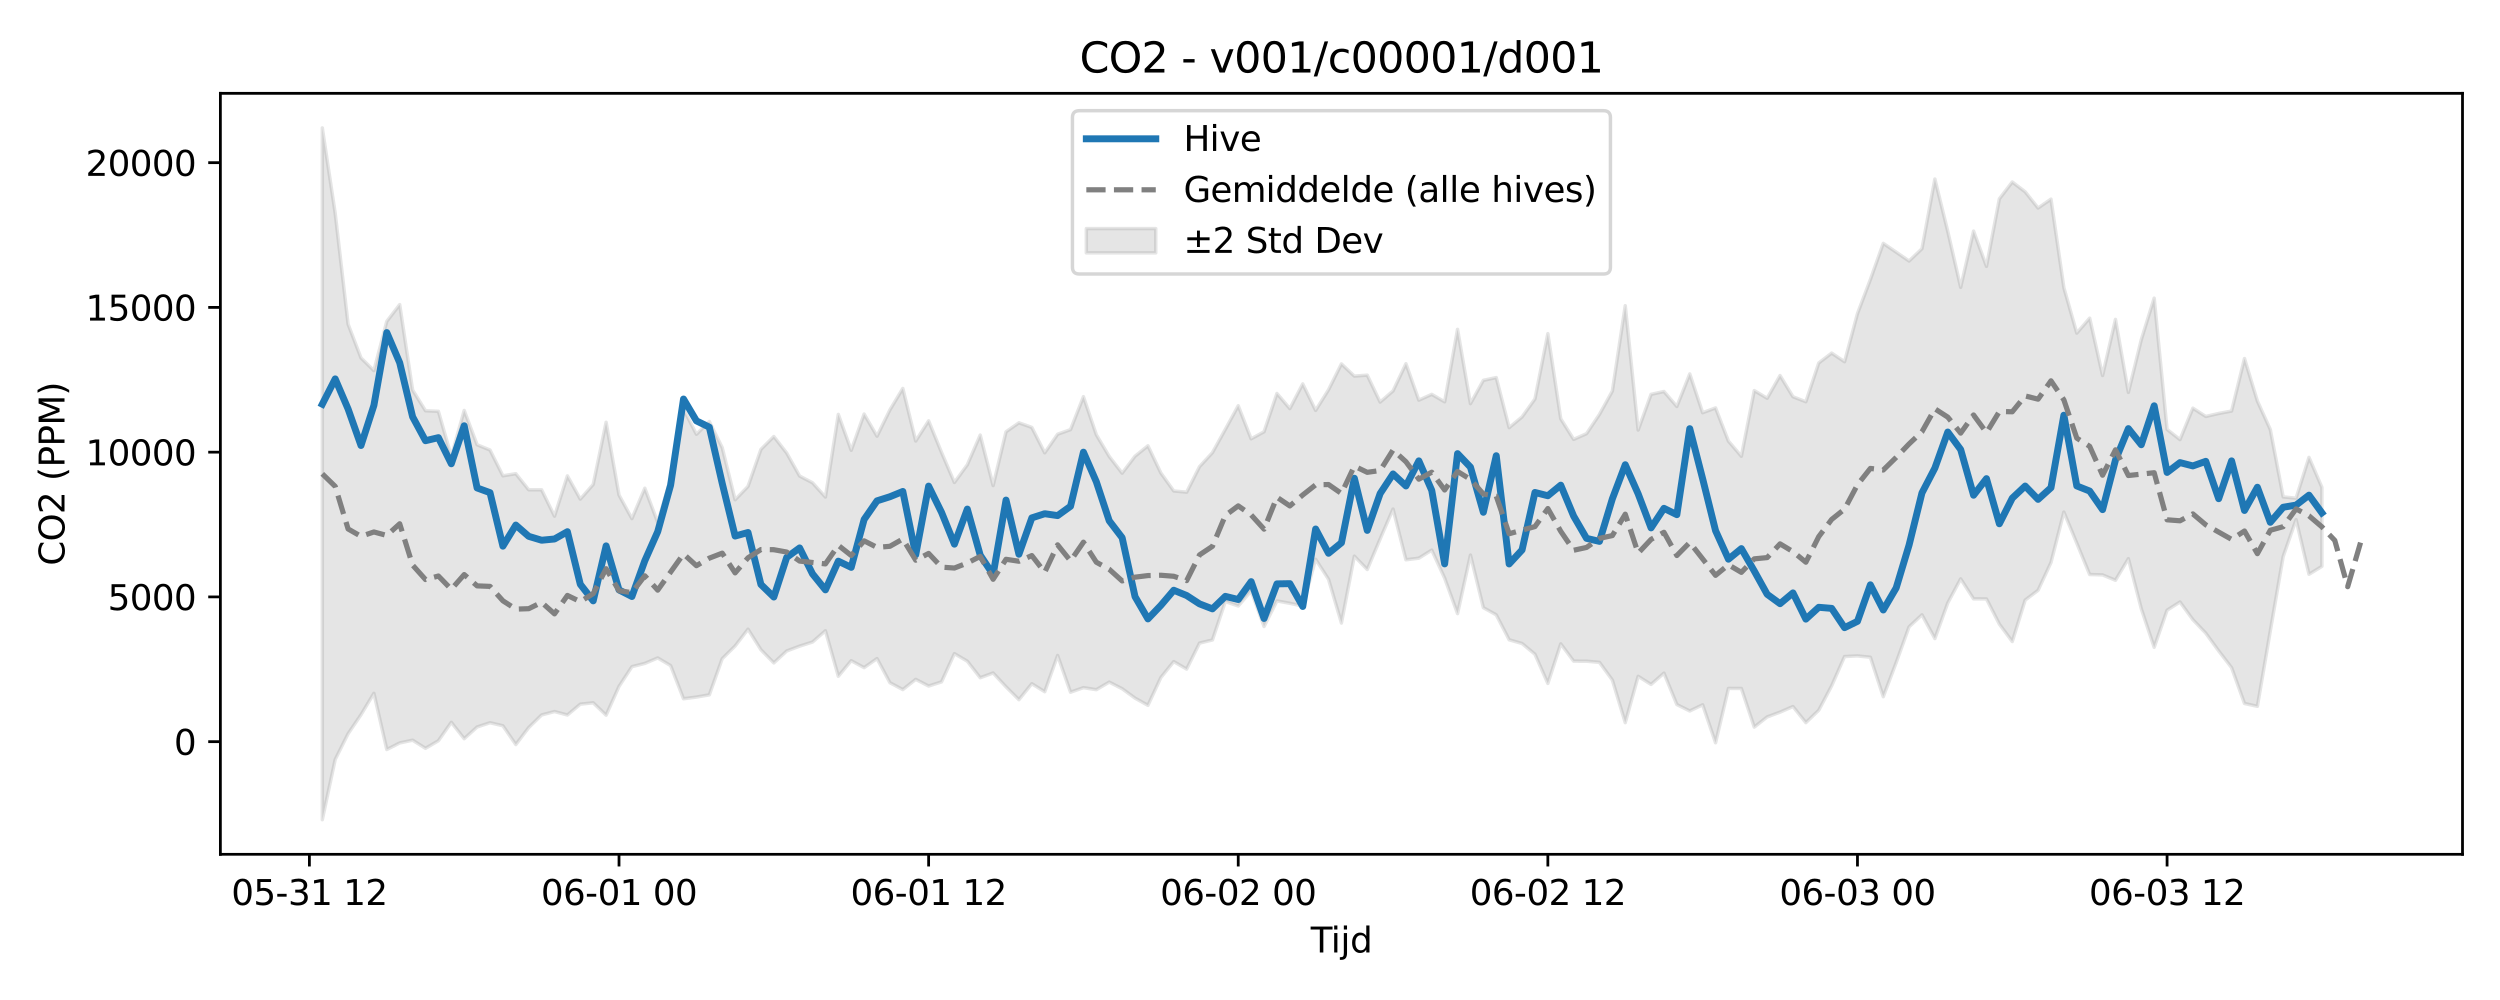 <?xml version="1.0" encoding="utf-8" standalone="no"?>
<!DOCTYPE svg PUBLIC "-//W3C//DTD SVG 1.1//EN"
  "http://www.w3.org/Graphics/SVG/1.1/DTD/svg11.dtd">
<svg xmlns:xlink="http://www.w3.org/1999/xlink" width="720pt" height="288pt" viewBox="0 0 720 288" xmlns="http://www.w3.org/2000/svg" version="1.1">
 <defs>
  <style type="text/css">*{stroke-linejoin: round; stroke-linecap: butt}</style>
 </defs>
 <g id="figure_1">
  <g id="patch_1">
   <path d="M 0 288 
L 720 288 
L 720 0 
L 0 0 
z
" style="fill: #ffffff"/>
  </g>
  <g id="axes_1">
   <g id="patch_2">
    <path d="M 63.47 246.04 
L 709.2 246.04 
L 709.2 26.88 
L 63.47 26.88 
z
" style="fill: #ffffff"/>
   </g>
   <g id="FillBetweenPolyCollection_1">
    <defs>
     <path id="m5fb0b927fd" d="M 92.821 -251.158 
L 92.821 -51.922 
L 96.537 -69.267 
L 100.252 -76.689 
L 103.967 -82.154 
L 107.683 -88.324 
L 111.398 -72.134 
L 115.114 -74.03 
L 118.829 -74.824 
L 122.544 -72.479 
L 126.26 -74.672 
L 129.975 -79.968 
L 133.69 -75.253 
L 137.406 -78.627 
L 141.121 -79.847 
L 144.836 -78.979 
L 148.552 -73.566 
L 152.267 -78.454 
L 155.983 -82.092 
L 159.698 -83.069 
L 163.413 -82.079 
L 167.129 -85.201 
L 170.844 -85.59 
L 174.559 -82.032 
L 178.275 -90.317 
L 181.99 -95.995 
L 185.705 -96.931 
L 189.421 -98.509 
L 193.136 -96.309 
L 196.852 -86.757 
L 200.567 -87.239 
L 204.282 -87.88 
L 207.998 -98.289 
L 211.713 -101.95 
L 215.428 -106.787 
L 219.144 -100.876 
L 222.859 -97.084 
L 226.574 -100.513 
L 230.29 -101.91 
L 234.005 -103.093 
L 237.721 -106.34 
L 241.436 -93.238 
L 245.151 -97.719 
L 248.867 -95.716 
L 252.582 -98.33 
L 256.297 -91.374 
L 260.013 -89.399 
L 263.728 -92.343 
L 267.443 -90.423 
L 271.159 -91.612 
L 274.874 -99.755 
L 278.589 -97.571 
L 282.305 -92.807 
L 286.02 -94.18 
L 289.736 -90.193 
L 293.451 -86.489 
L 297.166 -91.087 
L 300.882 -88.784 
L 304.597 -99.223 
L 308.312 -88.646 
L 312.028 -89.952 
L 315.743 -89.368 
L 319.458 -91.554 
L 323.174 -89.652 
L 326.889 -86.944 
L 330.605 -84.858 
L 334.32 -92.86 
L 338.035 -97.465 
L 341.751 -95.306 
L 345.466 -102.789 
L 349.181 -103.687 
L 352.897 -114.755 
L 356.612 -113.47 
L 360.327 -117.806 
L 364.043 -107.562 
L 367.758 -114.928 
L 371.474 -114.248 
L 375.189 -113.453 
L 378.904 -126.929 
L 382.62 -121.156 
L 386.335 -108.558 
L 390.05 -127.836 
L 393.766 -123.983 
L 397.481 -132.78 
L 401.196 -141.393 
L 404.912 -126.778 
L 408.627 -127.242 
L 412.343 -129.57 
L 416.058 -121.493 
L 419.773 -111.278 
L 423.489 -128.144 
L 427.204 -112.996 
L 430.919 -110.924 
L 434.635 -103.737 
L 438.35 -102.676 
L 442.065 -99.58 
L 445.781 -91.163 
L 449.496 -102.564 
L 453.212 -97.592 
L 456.927 -97.571 
L 460.642 -97.241 
L 464.358 -92.135 
L 468.073 -79.872 
L 471.788 -93.217 
L 475.504 -90.884 
L 479.219 -94.142 
L 482.934 -85.088 
L 486.65 -83.239 
L 490.365 -85.019 
L 494.081 -74.081 
L 497.796 -89.733 
L 501.511 -89.723 
L 505.227 -78.59 
L 508.942 -81.523 
L 512.657 -82.901 
L 516.373 -84.524 
L 520.088 -79.879 
L 523.803 -83.456 
L 527.519 -90.497 
L 531.234 -98.92 
L 534.949 -99.095 
L 538.665 -98.716 
L 542.38 -87.353 
L 546.096 -97.161 
L 549.811 -107.471 
L 553.526 -110.939 
L 557.242 -104.091 
L 560.957 -114.348 
L 564.672 -121.285 
L 568.388 -115.526 
L 572.103 -115.508 
L 575.818 -108.251 
L 579.534 -103.232 
L 583.249 -115.178 
L 586.965 -117.993 
L 590.68 -125.99 
L 594.395 -140.526 
L 598.111 -131.574 
L 601.826 -122.534 
L 605.541 -122.429 
L 609.257 -120.877 
L 612.972 -127.105 
L 616.687 -112.702 
L 620.403 -101.574 
L 624.118 -112.262 
L 627.834 -114.627 
L 631.549 -109.534 
L 635.264 -105.641 
L 638.98 -100.541 
L 642.695 -95.715 
L 646.41 -85.397 
L 650.126 -84.578 
L 653.841 -106.25 
L 657.556 -127.73 
L 661.272 -138.352 
L 664.987 -122.605 
L 668.703 -124.879 
L 668.703 -147.662 
L 668.703 -147.662 
L 664.987 -156.275 
L 661.272 -144.527 
L 657.556 -144.896 
L 653.841 -164.312 
L 650.126 -172.51 
L 646.41 -184.748 
L 642.695 -169.621 
L 638.98 -168.92 
L 635.264 -168.059 
L 631.549 -170.452 
L 627.834 -161.398 
L 624.118 -164.33 
L 620.403 -202.14 
L 616.687 -190.153 
L 612.972 -174.991 
L 609.257 -196.021 
L 605.541 -179.856 
L 601.826 -196.378 
L 598.111 -192.072 
L 594.395 -205.147 
L 590.68 -230.652 
L 586.965 -228.088 
L 583.249 -232.763 
L 579.534 -235.584 
L 575.818 -230.73 
L 572.103 -211.295 
L 568.388 -221.448 
L 564.672 -205.241 
L 560.957 -221.388 
L 557.242 -236.441 
L 553.526 -216.376 
L 549.811 -212.828 
L 546.096 -215.387 
L 542.38 -217.919 
L 538.665 -207.478 
L 534.949 -197.678 
L 531.234 -183.82 
L 527.519 -186.311 
L 523.803 -183.463 
L 520.088 -172.297 
L 516.373 -173.74 
L 512.657 -179.84 
L 508.942 -173.301 
L 505.227 -175.512 
L 501.511 -156.597 
L 497.796 -160.954 
L 494.081 -170.523 
L 490.365 -169.138 
L 486.65 -180.31 
L 482.934 -170.937 
L 479.219 -175.252 
L 475.504 -174.426 
L 471.788 -164.149 
L 468.073 -199.96 
L 464.358 -175.371 
L 460.642 -168.658 
L 456.927 -163.107 
L 453.212 -161.463 
L 449.496 -167.403 
L 445.781 -191.91 
L 442.065 -173.108 
L 438.35 -167.932 
L 434.635 -164.83 
L 430.919 -179.264 
L 427.204 -178.466 
L 423.489 -171.737 
L 419.773 -193.158 
L 416.058 -172.273 
L 412.343 -174.432 
L 408.627 -172.752 
L 404.912 -183.25 
L 401.196 -175.42 
L 397.481 -172.202 
L 393.766 -179.959 
L 390.05 -179.685 
L 386.335 -183.194 
L 382.62 -175.755 
L 378.904 -169.81 
L 375.189 -177.442 
L 371.474 -170.328 
L 367.758 -174.681 
L 364.043 -163.649 
L 360.327 -161.618 
L 356.612 -171.146 
L 352.897 -164.348 
L 349.181 -157.641 
L 345.466 -153.603 
L 341.751 -146.257 
L 338.035 -146.608 
L 334.32 -151.797 
L 330.605 -159.614 
L 326.889 -156.609 
L 323.174 -151.731 
L 319.458 -156.547 
L 315.743 -162.802 
L 312.028 -173.754 
L 308.312 -164.271 
L 304.597 -162.944 
L 300.882 -157.586 
L 297.166 -164.905 
L 293.451 -166.233 
L 289.736 -163.65 
L 286.02 -148.157 
L 282.305 -162.703 
L 278.589 -154.15 
L 274.874 -149.054 
L 271.159 -157.712 
L 267.443 -166.799 
L 263.728 -160.985 
L 260.013 -176.135 
L 256.297 -169.958 
L 252.582 -162.38 
L 248.867 -168.756 
L 245.151 -158.315 
L 241.436 -168.655 
L 237.721 -144.853 
L 234.005 -148.963 
L 230.29 -150.907 
L 226.574 -157.518 
L 222.859 -162.287 
L 219.144 -158.574 
L 215.428 -147.922 
L 211.713 -144.069 
L 207.998 -159.091 
L 204.282 -166.623 
L 200.567 -162.922 
L 196.852 -170.166 
L 193.136 -150.114 
L 189.421 -137.571 
L 185.705 -147.399 
L 181.99 -138.642 
L 178.275 -145.426 
L 174.559 -166.389 
L 170.844 -148.48 
L 167.129 -144.258 
L 163.413 -150.95 
L 159.698 -139.345 
L 155.983 -146.94 
L 152.267 -146.942 
L 148.552 -151.577 
L 144.836 -150.97 
L 141.121 -158.397 
L 137.406 -159.911 
L 133.69 -169.791 
L 129.975 -156.582 
L 126.26 -169.544 
L 122.544 -169.706 
L 118.829 -175.689 
L 115.114 -200.274 
L 111.398 -195.451 
L 107.683 -181.262 
L 103.967 -184.925 
L 100.252 -194.635 
L 96.537 -226.576 
L 92.821 -251.158 
z
" style="stroke: #808080; stroke-opacity: 0.2"/>
    </defs>
    <g clip-path="url(#p9a65de7810)">
     <use xlink:href="#m5fb0b927fd" x="0" y="288" style="fill: #808080; fill-opacity: 0.2; stroke: #808080; stroke-opacity: 0.2"/>
    </g>
   </g>
   <g id="matplotlib.axis_1">
    <g id="xtick_1">
     <g id="line2d_1">
      <defs>
       <path id="mb2180697de" d="M 0 0 
L 0 3.5 
" style="stroke: #000000; stroke-width: 0.8"/>
      </defs>
      <g>
       <use xlink:href="#mb2180697de" x="89.106" y="246.04" style="stroke: #000000; stroke-width: 0.8"/>
      </g>
     </g>
     <g id="text_1">
      <!-- 05-31 12 -->
      <g transform="translate(66.626 260.638) scale(0.1 -0.1)">
       <defs>
        <path id="DejaVuSans-30" d="M 2034 4250 
Q 1547 4250 1301 3770 
Q 1056 3291 1056 2328 
Q 1056 1369 1301 889 
Q 1547 409 2034 409 
Q 2525 409 2770 889 
Q 3016 1369 3016 2328 
Q 3016 3291 2770 3770 
Q 2525 4250 2034 4250 
z
M 2034 4750 
Q 2819 4750 3233 4129 
Q 3647 3509 3647 2328 
Q 3647 1150 3233 529 
Q 2819 -91 2034 -91 
Q 1250 -91 836 529 
Q 422 1150 422 2328 
Q 422 3509 836 4129 
Q 1250 4750 2034 4750 
z
" transform="scale(0.016)"/>
        <path id="DejaVuSans-35" d="M 691 4666 
L 3169 4666 
L 3169 4134 
L 1269 4134 
L 1269 2991 
Q 1406 3038 1543 3061 
Q 1681 3084 1819 3084 
Q 2600 3084 3056 2656 
Q 3513 2228 3513 1497 
Q 3513 744 3044 326 
Q 2575 -91 1722 -91 
Q 1428 -91 1123 -41 
Q 819 9 494 109 
L 494 744 
Q 775 591 1075 516 
Q 1375 441 1709 441 
Q 2250 441 2565 725 
Q 2881 1009 2881 1497 
Q 2881 1984 2565 2268 
Q 2250 2553 1709 2553 
Q 1456 2553 1204 2497 
Q 953 2441 691 2322 
L 691 4666 
z
" transform="scale(0.016)"/>
        <path id="DejaVuSans-2d" d="M 313 2009 
L 1997 2009 
L 1997 1497 
L 313 1497 
L 313 2009 
z
" transform="scale(0.016)"/>
        <path id="DejaVuSans-33" d="M 2597 2516 
Q 3050 2419 3304 2112 
Q 3559 1806 3559 1356 
Q 3559 666 3084 287 
Q 2609 -91 1734 -91 
Q 1441 -91 1130 -33 
Q 819 25 488 141 
L 488 750 
Q 750 597 1062 519 
Q 1375 441 1716 441 
Q 2309 441 2620 675 
Q 2931 909 2931 1356 
Q 2931 1769 2642 2001 
Q 2353 2234 1838 2234 
L 1294 2234 
L 1294 2753 
L 1863 2753 
Q 2328 2753 2575 2939 
Q 2822 3125 2822 3475 
Q 2822 3834 2567 4026 
Q 2313 4219 1838 4219 
Q 1578 4219 1281 4162 
Q 984 4106 628 3988 
L 628 4550 
Q 988 4650 1302 4700 
Q 1616 4750 1894 4750 
Q 2613 4750 3031 4423 
Q 3450 4097 3450 3541 
Q 3450 3153 3228 2886 
Q 3006 2619 2597 2516 
z
" transform="scale(0.016)"/>
        <path id="DejaVuSans-31" d="M 794 531 
L 1825 531 
L 1825 4091 
L 703 3866 
L 703 4441 
L 1819 4666 
L 2450 4666 
L 2450 531 
L 3481 531 
L 3481 0 
L 794 0 
L 794 531 
z
" transform="scale(0.016)"/>
        <path id="DejaVuSans-20" transform="scale(0.016)"/>
        <path id="DejaVuSans-32" d="M 1228 531 
L 3431 531 
L 3431 0 
L 469 0 
L 469 531 
Q 828 903 1448 1529 
Q 2069 2156 2228 2338 
Q 2531 2678 2651 2914 
Q 2772 3150 2772 3378 
Q 2772 3750 2511 3984 
Q 2250 4219 1831 4219 
Q 1534 4219 1204 4116 
Q 875 4013 500 3803 
L 500 4441 
Q 881 4594 1212 4672 
Q 1544 4750 1819 4750 
Q 2544 4750 2975 4387 
Q 3406 4025 3406 3419 
Q 3406 3131 3298 2873 
Q 3191 2616 2906 2266 
Q 2828 2175 2409 1742 
Q 1991 1309 1228 531 
z
" transform="scale(0.016)"/>
       </defs>
       <use xlink:href="#DejaVuSans-30"/>
       <use xlink:href="#DejaVuSans-35" transform="translate(63.623 0)"/>
       <use xlink:href="#DejaVuSans-2d" transform="translate(127.246 0)"/>
       <use xlink:href="#DejaVuSans-33" transform="translate(163.33 0)"/>
       <use xlink:href="#DejaVuSans-31" transform="translate(226.953 0)"/>
       <use xlink:href="#DejaVuSans-20" transform="translate(290.576 0)"/>
       <use xlink:href="#DejaVuSans-31" transform="translate(322.363 0)"/>
       <use xlink:href="#DejaVuSans-32" transform="translate(385.986 0)"/>
      </g>
     </g>
    </g>
    <g id="xtick_2">
     <g id="line2d_2">
      <g>
       <use xlink:href="#mb2180697de" x="178.275" y="246.04" style="stroke: #000000; stroke-width: 0.8"/>
      </g>
     </g>
     <g id="text_2">
      <!-- 06-01 00 -->
      <g transform="translate(155.794 260.638) scale(0.1 -0.1)">
       <defs>
        <path id="DejaVuSans-36" d="M 2113 2584 
Q 1688 2584 1439 2293 
Q 1191 2003 1191 1497 
Q 1191 994 1439 701 
Q 1688 409 2113 409 
Q 2538 409 2786 701 
Q 3034 994 3034 1497 
Q 3034 2003 2786 2293 
Q 2538 2584 2113 2584 
z
M 3366 4563 
L 3366 3988 
Q 3128 4100 2886 4159 
Q 2644 4219 2406 4219 
Q 1781 4219 1451 3797 
Q 1122 3375 1075 2522 
Q 1259 2794 1537 2939 
Q 1816 3084 2150 3084 
Q 2853 3084 3261 2657 
Q 3669 2231 3669 1497 
Q 3669 778 3244 343 
Q 2819 -91 2113 -91 
Q 1303 -91 875 529 
Q 447 1150 447 2328 
Q 447 3434 972 4092 
Q 1497 4750 2381 4750 
Q 2619 4750 2861 4703 
Q 3103 4656 3366 4563 
z
" transform="scale(0.016)"/>
       </defs>
       <use xlink:href="#DejaVuSans-30"/>
       <use xlink:href="#DejaVuSans-36" transform="translate(63.623 0)"/>
       <use xlink:href="#DejaVuSans-2d" transform="translate(127.246 0)"/>
       <use xlink:href="#DejaVuSans-30" transform="translate(163.33 0)"/>
       <use xlink:href="#DejaVuSans-31" transform="translate(226.953 0)"/>
       <use xlink:href="#DejaVuSans-20" transform="translate(290.576 0)"/>
       <use xlink:href="#DejaVuSans-30" transform="translate(322.363 0)"/>
       <use xlink:href="#DejaVuSans-30" transform="translate(385.986 0)"/>
      </g>
     </g>
    </g>
    <g id="xtick_3">
     <g id="line2d_3">
      <g>
       <use xlink:href="#mb2180697de" x="267.443" y="246.04" style="stroke: #000000; stroke-width: 0.8"/>
      </g>
     </g>
     <g id="text_3">
      <!-- 06-01 12 -->
      <g transform="translate(244.963 260.638) scale(0.1 -0.1)">
       <use xlink:href="#DejaVuSans-30"/>
       <use xlink:href="#DejaVuSans-36" transform="translate(63.623 0)"/>
       <use xlink:href="#DejaVuSans-2d" transform="translate(127.246 0)"/>
       <use xlink:href="#DejaVuSans-30" transform="translate(163.33 0)"/>
       <use xlink:href="#DejaVuSans-31" transform="translate(226.953 0)"/>
       <use xlink:href="#DejaVuSans-20" transform="translate(290.576 0)"/>
       <use xlink:href="#DejaVuSans-31" transform="translate(322.363 0)"/>
       <use xlink:href="#DejaVuSans-32" transform="translate(385.986 0)"/>
      </g>
     </g>
    </g>
    <g id="xtick_4">
     <g id="line2d_4">
      <g>
       <use xlink:href="#mb2180697de" x="356.612" y="246.04" style="stroke: #000000; stroke-width: 0.8"/>
      </g>
     </g>
     <g id="text_4">
      <!-- 06-02 00 -->
      <g transform="translate(334.132 260.638) scale(0.1 -0.1)">
       <use xlink:href="#DejaVuSans-30"/>
       <use xlink:href="#DejaVuSans-36" transform="translate(63.623 0)"/>
       <use xlink:href="#DejaVuSans-2d" transform="translate(127.246 0)"/>
       <use xlink:href="#DejaVuSans-30" transform="translate(163.33 0)"/>
       <use xlink:href="#DejaVuSans-32" transform="translate(226.953 0)"/>
       <use xlink:href="#DejaVuSans-20" transform="translate(290.576 0)"/>
       <use xlink:href="#DejaVuSans-30" transform="translate(322.363 0)"/>
       <use xlink:href="#DejaVuSans-30" transform="translate(385.986 0)"/>
      </g>
     </g>
    </g>
    <g id="xtick_5">
     <g id="line2d_5">
      <g>
       <use xlink:href="#mb2180697de" x="445.781" y="246.04" style="stroke: #000000; stroke-width: 0.8"/>
      </g>
     </g>
     <g id="text_5">
      <!-- 06-02 12 -->
      <g transform="translate(423.3 260.638) scale(0.1 -0.1)">
       <use xlink:href="#DejaVuSans-30"/>
       <use xlink:href="#DejaVuSans-36" transform="translate(63.623 0)"/>
       <use xlink:href="#DejaVuSans-2d" transform="translate(127.246 0)"/>
       <use xlink:href="#DejaVuSans-30" transform="translate(163.33 0)"/>
       <use xlink:href="#DejaVuSans-32" transform="translate(226.953 0)"/>
       <use xlink:href="#DejaVuSans-20" transform="translate(290.576 0)"/>
       <use xlink:href="#DejaVuSans-31" transform="translate(322.363 0)"/>
       <use xlink:href="#DejaVuSans-32" transform="translate(385.986 0)"/>
      </g>
     </g>
    </g>
    <g id="xtick_6">
     <g id="line2d_6">
      <g>
       <use xlink:href="#mb2180697de" x="534.949" y="246.04" style="stroke: #000000; stroke-width: 0.8"/>
      </g>
     </g>
     <g id="text_6">
      <!-- 06-03 00 -->
      <g transform="translate(512.469 260.638) scale(0.1 -0.1)">
       <use xlink:href="#DejaVuSans-30"/>
       <use xlink:href="#DejaVuSans-36" transform="translate(63.623 0)"/>
       <use xlink:href="#DejaVuSans-2d" transform="translate(127.246 0)"/>
       <use xlink:href="#DejaVuSans-30" transform="translate(163.33 0)"/>
       <use xlink:href="#DejaVuSans-33" transform="translate(226.953 0)"/>
       <use xlink:href="#DejaVuSans-20" transform="translate(290.576 0)"/>
       <use xlink:href="#DejaVuSans-30" transform="translate(322.363 0)"/>
       <use xlink:href="#DejaVuSans-30" transform="translate(385.986 0)"/>
      </g>
     </g>
    </g>
    <g id="xtick_7">
     <g id="line2d_7">
      <g>
       <use xlink:href="#mb2180697de" x="624.118" y="246.04" style="stroke: #000000; stroke-width: 0.8"/>
      </g>
     </g>
     <g id="text_7">
      <!-- 06-03 12 -->
      <g transform="translate(601.638 260.638) scale(0.1 -0.1)">
       <use xlink:href="#DejaVuSans-30"/>
       <use xlink:href="#DejaVuSans-36" transform="translate(63.623 0)"/>
       <use xlink:href="#DejaVuSans-2d" transform="translate(127.246 0)"/>
       <use xlink:href="#DejaVuSans-30" transform="translate(163.33 0)"/>
       <use xlink:href="#DejaVuSans-33" transform="translate(226.953 0)"/>
       <use xlink:href="#DejaVuSans-20" transform="translate(290.576 0)"/>
       <use xlink:href="#DejaVuSans-31" transform="translate(322.363 0)"/>
       <use xlink:href="#DejaVuSans-32" transform="translate(385.986 0)"/>
      </g>
     </g>
    </g>
    <g id="text_8">
     <!-- Tijd -->
     <g transform="translate(377.485 274.317) scale(0.1 -0.1)">
      <defs>
       <path id="DejaVuSans-54" d="M -19 4666 
L 3928 4666 
L 3928 4134 
L 2272 4134 
L 2272 0 
L 1638 0 
L 1638 4134 
L -19 4134 
L -19 4666 
z
" transform="scale(0.016)"/>
       <path id="DejaVuSans-69" d="M 603 3500 
L 1178 3500 
L 1178 0 
L 603 0 
L 603 3500 
z
M 603 4863 
L 1178 4863 
L 1178 4134 
L 603 4134 
L 603 4863 
z
" transform="scale(0.016)"/>
       <path id="DejaVuSans-6a" d="M 603 3500 
L 1178 3500 
L 1178 -63 
Q 1178 -731 923 -1031 
Q 669 -1331 103 -1331 
L -116 -1331 
L -116 -844 
L 38 -844 
Q 366 -844 484 -692 
Q 603 -541 603 -63 
L 603 3500 
z
M 603 4863 
L 1178 4863 
L 1178 4134 
L 603 4134 
L 603 4863 
z
" transform="scale(0.016)"/>
       <path id="DejaVuSans-64" d="M 2906 2969 
L 2906 4863 
L 3481 4863 
L 3481 0 
L 2906 0 
L 2906 525 
Q 2725 213 2448 61 
Q 2172 -91 1784 -91 
Q 1150 -91 751 415 
Q 353 922 353 1747 
Q 353 2572 751 3078 
Q 1150 3584 1784 3584 
Q 2172 3584 2448 3432 
Q 2725 3281 2906 2969 
z
M 947 1747 
Q 947 1113 1208 752 
Q 1469 391 1925 391 
Q 2381 391 2643 752 
Q 2906 1113 2906 1747 
Q 2906 2381 2643 2742 
Q 2381 3103 1925 3103 
Q 1469 3103 1208 2742 
Q 947 2381 947 1747 
z
" transform="scale(0.016)"/>
      </defs>
      <use xlink:href="#DejaVuSans-54"/>
      <use xlink:href="#DejaVuSans-69" transform="translate(57.959 0)"/>
      <use xlink:href="#DejaVuSans-6a" transform="translate(85.742 0)"/>
      <use xlink:href="#DejaVuSans-64" transform="translate(113.525 0)"/>
     </g>
    </g>
   </g>
   <g id="matplotlib.axis_2">
    <g id="ytick_1">
     <g id="line2d_8">
      <defs>
       <path id="m76b001d89a" d="M 0 0 
L -3.5 0 
" style="stroke: #000000; stroke-width: 0.8"/>
      </defs>
      <g>
       <use xlink:href="#m76b001d89a" x="63.47" y="213.596" style="stroke: #000000; stroke-width: 0.8"/>
      </g>
     </g>
     <g id="text_9">
      <!-- 0 -->
      <g transform="translate(50.108 217.395) scale(0.1 -0.1)">
       <use xlink:href="#DejaVuSans-30"/>
      </g>
     </g>
    </g>
    <g id="ytick_2">
     <g id="line2d_9">
      <g>
       <use xlink:href="#m76b001d89a" x="63.47" y="171.909" style="stroke: #000000; stroke-width: 0.8"/>
      </g>
     </g>
     <g id="text_10">
      <!-- 5000 -->
      <g transform="translate(31.02 175.708) scale(0.1 -0.1)">
       <use xlink:href="#DejaVuSans-35"/>
       <use xlink:href="#DejaVuSans-30" transform="translate(63.623 0)"/>
       <use xlink:href="#DejaVuSans-30" transform="translate(127.246 0)"/>
       <use xlink:href="#DejaVuSans-30" transform="translate(190.869 0)"/>
      </g>
     </g>
    </g>
    <g id="ytick_3">
     <g id="line2d_10">
      <g>
       <use xlink:href="#m76b001d89a" x="63.47" y="130.223" style="stroke: #000000; stroke-width: 0.8"/>
      </g>
     </g>
     <g id="text_11">
      <!-- 10000 -->
      <g transform="translate(24.657 134.022) scale(0.1 -0.1)">
       <use xlink:href="#DejaVuSans-31"/>
       <use xlink:href="#DejaVuSans-30" transform="translate(63.623 0)"/>
       <use xlink:href="#DejaVuSans-30" transform="translate(127.246 0)"/>
       <use xlink:href="#DejaVuSans-30" transform="translate(190.869 0)"/>
       <use xlink:href="#DejaVuSans-30" transform="translate(254.492 0)"/>
      </g>
     </g>
    </g>
    <g id="ytick_4">
     <g id="line2d_11">
      <g>
       <use xlink:href="#m76b001d89a" x="63.47" y="88.536" style="stroke: #000000; stroke-width: 0.8"/>
      </g>
     </g>
     <g id="text_12">
      <!-- 15000 -->
      <g transform="translate(24.657 92.335) scale(0.1 -0.1)">
       <use xlink:href="#DejaVuSans-31"/>
       <use xlink:href="#DejaVuSans-35" transform="translate(63.623 0)"/>
       <use xlink:href="#DejaVuSans-30" transform="translate(127.246 0)"/>
       <use xlink:href="#DejaVuSans-30" transform="translate(190.869 0)"/>
       <use xlink:href="#DejaVuSans-30" transform="translate(254.492 0)"/>
      </g>
     </g>
    </g>
    <g id="ytick_5">
     <g id="line2d_12">
      <g>
       <use xlink:href="#m76b001d89a" x="63.47" y="46.85" style="stroke: #000000; stroke-width: 0.8"/>
      </g>
     </g>
     <g id="text_13">
      <!-- 20000 -->
      <g transform="translate(24.657 50.649) scale(0.1 -0.1)">
       <use xlink:href="#DejaVuSans-32"/>
       <use xlink:href="#DejaVuSans-30" transform="translate(63.623 0)"/>
       <use xlink:href="#DejaVuSans-30" transform="translate(127.246 0)"/>
       <use xlink:href="#DejaVuSans-30" transform="translate(190.869 0)"/>
       <use xlink:href="#DejaVuSans-30" transform="translate(254.492 0)"/>
      </g>
     </g>
    </g>
    <g id="text_14">
     <!-- CO2 (PPM) -->
     <g transform="translate(18.578 162.903) rotate(-90) scale(0.1 -0.1)">
      <defs>
       <path id="DejaVuSans-43" d="M 4122 4306 
L 4122 3641 
Q 3803 3938 3442 4084 
Q 3081 4231 2675 4231 
Q 1875 4231 1450 3742 
Q 1025 3253 1025 2328 
Q 1025 1406 1450 917 
Q 1875 428 2675 428 
Q 3081 428 3442 575 
Q 3803 722 4122 1019 
L 4122 359 
Q 3791 134 3420 21 
Q 3050 -91 2638 -91 
Q 1578 -91 968 557 
Q 359 1206 359 2328 
Q 359 3453 968 4101 
Q 1578 4750 2638 4750 
Q 3056 4750 3426 4639 
Q 3797 4528 4122 4306 
z
" transform="scale(0.016)"/>
       <path id="DejaVuSans-4f" d="M 2522 4238 
Q 1834 4238 1429 3725 
Q 1025 3213 1025 2328 
Q 1025 1447 1429 934 
Q 1834 422 2522 422 
Q 3209 422 3611 934 
Q 4013 1447 4013 2328 
Q 4013 3213 3611 3725 
Q 3209 4238 2522 4238 
z
M 2522 4750 
Q 3503 4750 4090 4092 
Q 4678 3434 4678 2328 
Q 4678 1225 4090 567 
Q 3503 -91 2522 -91 
Q 1538 -91 948 565 
Q 359 1222 359 2328 
Q 359 3434 948 4092 
Q 1538 4750 2522 4750 
z
" transform="scale(0.016)"/>
       <path id="DejaVuSans-28" d="M 1984 4856 
Q 1566 4138 1362 3434 
Q 1159 2731 1159 2009 
Q 1159 1288 1364 580 
Q 1569 -128 1984 -844 
L 1484 -844 
Q 1016 -109 783 600 
Q 550 1309 550 2009 
Q 550 2706 781 3412 
Q 1013 4119 1484 4856 
L 1984 4856 
z
" transform="scale(0.016)"/>
       <path id="DejaVuSans-50" d="M 1259 4147 
L 1259 2394 
L 2053 2394 
Q 2494 2394 2734 2622 
Q 2975 2850 2975 3272 
Q 2975 3691 2734 3919 
Q 2494 4147 2053 4147 
L 1259 4147 
z
M 628 4666 
L 2053 4666 
Q 2838 4666 3239 4311 
Q 3641 3956 3641 3272 
Q 3641 2581 3239 2228 
Q 2838 1875 2053 1875 
L 1259 1875 
L 1259 0 
L 628 0 
L 628 4666 
z
" transform="scale(0.016)"/>
       <path id="DejaVuSans-4d" d="M 628 4666 
L 1569 4666 
L 2759 1491 
L 3956 4666 
L 4897 4666 
L 4897 0 
L 4281 0 
L 4281 4097 
L 3078 897 
L 2444 897 
L 1241 4097 
L 1241 0 
L 628 0 
L 628 4666 
z
" transform="scale(0.016)"/>
       <path id="DejaVuSans-29" d="M 513 4856 
L 1013 4856 
Q 1481 4119 1714 3412 
Q 1947 2706 1947 2009 
Q 1947 1309 1714 600 
Q 1481 -109 1013 -844 
L 513 -844 
Q 928 -128 1133 580 
Q 1338 1288 1338 2009 
Q 1338 2731 1133 3434 
Q 928 4138 513 4856 
z
" transform="scale(0.016)"/>
      </defs>
      <use xlink:href="#DejaVuSans-43"/>
      <use xlink:href="#DejaVuSans-4f" transform="translate(69.824 0)"/>
      <use xlink:href="#DejaVuSans-32" transform="translate(148.535 0)"/>
      <use xlink:href="#DejaVuSans-20" transform="translate(212.158 0)"/>
      <use xlink:href="#DejaVuSans-28" transform="translate(243.945 0)"/>
      <use xlink:href="#DejaVuSans-50" transform="translate(282.959 0)"/>
      <use xlink:href="#DejaVuSans-50" transform="translate(343.262 0)"/>
      <use xlink:href="#DejaVuSans-4d" transform="translate(403.564 0)"/>
      <use xlink:href="#DejaVuSans-29" transform="translate(489.844 0)"/>
     </g>
    </g>
   </g>
   <g id="line2d_13">
    <path d="M 92.821 116.408 
L 96.537 109.124 
L 100.252 117.792 
L 103.967 128.302 
L 107.683 116.747 
L 111.398 95.781 
L 115.114 104.474 
L 118.829 120.04 
L 122.544 126.924 
L 126.26 126.043 
L 129.975 133.566 
L 133.69 122.623 
L 137.406 140.528 
L 141.121 141.884 
L 144.836 157.294 
L 148.552 151.219 
L 152.267 154.465 
L 155.983 155.585 
L 159.698 155.229 
L 163.413 153.128 
L 167.129 168.283 
L 170.844 173.043 
L 174.559 157.216 
L 178.275 169.889 
L 181.99 171.793 
L 185.705 161.502 
L 189.421 153.114 
L 193.136 139.716 
L 196.852 114.924 
L 200.567 121.202 
L 204.282 123.025 
L 207.998 139.21 
L 211.713 154.384 
L 215.428 153.359 
L 219.144 168.328 
L 222.859 171.945 
L 226.574 160.525 
L 230.29 157.805 
L 234.005 165.281 
L 237.721 169.875 
L 241.436 161.617 
L 245.151 163.4 
L 248.867 149.607 
L 252.582 144.242 
L 256.297 143.058 
L 260.013 141.542 
L 263.728 159.773 
L 267.443 140.002 
L 271.159 147.55 
L 274.874 156.716 
L 278.589 146.619 
L 282.305 159.895 
L 286.02 165.481 
L 289.736 144.029 
L 293.451 159.62 
L 297.166 149.15 
L 300.882 147.953 
L 304.597 148.49 
L 308.312 145.809 
L 312.028 130.227 
L 315.743 138.755 
L 319.458 149.993 
L 323.174 154.859 
L 326.889 171.831 
L 330.605 178.243 
L 334.32 174.355 
L 338.035 169.989 
L 341.751 171.504 
L 345.466 173.916 
L 349.181 175.35 
L 352.897 171.751 
L 356.612 172.662 
L 360.327 167.513 
L 364.043 178.115 
L 367.758 168.16 
L 371.474 168.088 
L 375.189 174.661 
L 378.904 152.358 
L 382.62 159.341 
L 386.335 156.314 
L 390.05 137.735 
L 393.766 152.75 
L 397.481 142.145 
L 401.196 136.498 
L 404.912 139.957 
L 408.627 132.732 
L 412.343 141.236 
L 416.058 162.396 
L 419.773 130.652 
L 423.489 134.533 
L 427.204 147.535 
L 430.919 131.248 
L 434.635 162.413 
L 438.35 158.382 
L 442.065 141.828 
L 445.781 142.776 
L 449.496 139.731 
L 453.212 148.643 
L 456.927 155.046 
L 460.642 155.918 
L 464.358 143.657 
L 468.073 133.845 
L 471.788 142.223 
L 475.504 152.029 
L 479.219 146.401 
L 482.934 148.223 
L 486.65 123.461 
L 490.365 137.901 
L 494.081 152.833 
L 497.796 161.049 
L 501.511 158.003 
L 505.227 164.445 
L 508.942 171.153 
L 512.657 173.863 
L 516.373 170.756 
L 520.088 178.304 
L 523.803 174.902 
L 527.519 175.211 
L 531.234 180.766 
L 534.949 178.946 
L 538.665 168.427 
L 542.38 175.672 
L 546.096 169.322 
L 549.811 156.983 
L 553.526 141.962 
L 557.242 134.808 
L 560.957 124.428 
L 564.672 129.467 
L 568.388 142.624 
L 572.103 137.851 
L 575.818 150.844 
L 579.534 143.468 
L 583.249 139.982 
L 586.965 143.817 
L 590.68 140.465 
L 594.395 119.582 
L 598.111 139.947 
L 601.826 141.425 
L 605.541 146.772 
L 609.257 132.485 
L 612.972 123.444 
L 616.687 128.08 
L 620.403 116.875 
L 624.118 136.059 
L 627.834 133.23 
L 631.549 134.187 
L 635.264 132.866 
L 638.98 143.621 
L 642.695 132.735 
L 646.41 147.014 
L 650.126 140.328 
L 653.841 150.421 
L 657.556 146.089 
L 661.272 145.469 
L 664.987 142.608 
L 668.703 147.702 
L 668.703 147.702 
" clip-path="url(#p9a65de7810)" style="fill: none; stroke: #1f77b4; stroke-width: 2; stroke-linecap: square"/>
   </g>
   <g id="line2d_14">
    <path d="M 92.821 136.46 
L 96.537 140.079 
L 100.252 152.338 
L 103.967 154.461 
L 107.683 153.207 
L 111.398 154.207 
L 115.114 150.848 
L 118.829 162.744 
L 122.544 166.908 
L 126.26 165.892 
L 129.975 169.725 
L 133.69 165.478 
L 137.406 168.731 
L 141.121 168.878 
L 144.836 173.026 
L 148.552 175.428 
L 152.267 175.302 
L 155.983 173.484 
L 159.698 176.793 
L 163.413 171.485 
L 167.129 173.27 
L 170.844 170.965 
L 174.559 163.79 
L 178.275 170.129 
L 181.99 170.682 
L 185.705 165.835 
L 189.421 169.96 
L 196.852 159.538 
L 200.567 162.92 
L 204.282 160.748 
L 207.998 159.31 
L 211.713 164.99 
L 215.428 160.646 
L 219.144 158.275 
L 222.859 158.314 
L 226.574 158.985 
L 230.29 161.591 
L 237.721 162.403 
L 241.436 157.054 
L 245.151 159.983 
L 248.867 155.764 
L 252.582 157.645 
L 256.297 157.334 
L 260.013 155.233 
L 263.728 161.336 
L 267.443 159.389 
L 271.159 163.338 
L 274.874 163.595 
L 278.589 162.14 
L 282.305 160.245 
L 286.02 166.832 
L 289.736 161.079 
L 293.451 161.639 
L 297.166 160.004 
L 300.882 164.815 
L 304.597 156.916 
L 308.312 161.541 
L 312.028 156.147 
L 315.743 161.915 
L 319.458 163.95 
L 323.174 167.308 
L 326.889 166.223 
L 330.605 165.764 
L 334.32 165.671 
L 338.035 165.964 
L 341.751 167.218 
L 345.466 159.804 
L 349.181 157.336 
L 352.897 148.448 
L 356.612 145.692 
L 360.327 148.288 
L 364.043 152.394 
L 367.758 143.196 
L 371.474 145.712 
L 375.189 142.553 
L 378.904 139.63 
L 382.62 139.545 
L 386.335 142.124 
L 390.05 134.24 
L 393.766 136.029 
L 397.481 135.509 
L 401.196 129.593 
L 404.912 132.986 
L 408.627 138.003 
L 412.343 135.999 
L 416.058 141.117 
L 419.773 135.782 
L 423.489 138.059 
L 427.204 142.269 
L 430.919 142.906 
L 434.635 153.716 
L 442.065 151.656 
L 445.781 146.463 
L 449.496 153.017 
L 453.212 158.473 
L 456.927 157.661 
L 460.642 155.05 
L 464.358 154.247 
L 468.073 148.084 
L 471.788 159.317 
L 475.504 155.345 
L 479.219 153.303 
L 482.934 159.988 
L 486.65 156.225 
L 494.081 165.698 
L 497.796 162.657 
L 501.511 164.84 
L 505.227 160.949 
L 508.942 160.588 
L 512.657 156.63 
L 516.373 158.868 
L 520.088 161.912 
L 523.803 154.541 
L 527.519 149.596 
L 531.234 146.63 
L 534.949 139.613 
L 538.665 134.903 
L 542.38 135.364 
L 546.096 131.726 
L 549.811 127.85 
L 553.526 124.343 
L 557.242 117.734 
L 560.957 120.132 
L 564.672 124.737 
L 568.388 119.513 
L 572.103 124.598 
L 575.818 118.51 
L 579.534 118.592 
L 583.249 114.029 
L 586.965 114.959 
L 590.68 109.679 
L 594.395 115.164 
L 598.111 126.177 
L 601.826 128.544 
L 605.541 136.857 
L 609.257 129.551 
L 612.972 136.952 
L 620.403 136.143 
L 624.118 149.704 
L 627.834 149.988 
L 631.549 148.007 
L 635.264 151.15 
L 642.695 155.332 
L 646.41 152.928 
L 650.126 159.456 
L 653.841 152.719 
L 657.556 151.687 
L 661.272 146.56 
L 664.987 148.56 
L 668.703 151.729 
L 672.418 155.649 
L 676.133 168.958 
L 679.849 156.227 
L 679.849 156.227 
" clip-path="url(#p9a65de7810)" style="fill: none; stroke-dasharray: 5.55,2.4; stroke-dashoffset: 0; stroke: #808080; stroke-width: 1.5"/>
   </g>
   <g id="patch_3">
    <path d="M 63.47 246.04 
L 63.47 26.88 
" style="fill: none; stroke: #000000; stroke-width: 0.8; stroke-linejoin: miter; stroke-linecap: square"/>
   </g>
   <g id="patch_4">
    <path d="M 709.2 246.04 
L 709.2 26.88 
" style="fill: none; stroke: #000000; stroke-width: 0.8; stroke-linejoin: miter; stroke-linecap: square"/>
   </g>
   <g id="patch_5">
    <path d="M 63.47 246.04 
L 709.2 246.04 
" style="fill: none; stroke: #000000; stroke-width: 0.8; stroke-linejoin: miter; stroke-linecap: square"/>
   </g>
   <g id="patch_6">
    <path d="M 63.47 26.88 
L 709.2 26.88 
" style="fill: none; stroke: #000000; stroke-width: 0.8; stroke-linejoin: miter; stroke-linecap: square"/>
   </g>
   <g id="text_15">
    <!-- CO2 - v001/c00001/d001 -->
    <g transform="translate(310.932 20.88) scale(0.12 -0.12)">
     <defs>
      <path id="DejaVuSans-76" d="M 191 3500 
L 800 3500 
L 1894 563 
L 2988 3500 
L 3597 3500 
L 2284 0 
L 1503 0 
L 191 3500 
z
" transform="scale(0.016)"/>
      <path id="DejaVuSans-2f" d="M 1625 4666 
L 2156 4666 
L 531 -594 
L 0 -594 
L 1625 4666 
z
" transform="scale(0.016)"/>
      <path id="DejaVuSans-63" d="M 3122 3366 
L 3122 2828 
Q 2878 2963 2633 3030 
Q 2388 3097 2138 3097 
Q 1578 3097 1268 2742 
Q 959 2388 959 1747 
Q 959 1106 1268 751 
Q 1578 397 2138 397 
Q 2388 397 2633 464 
Q 2878 531 3122 666 
L 3122 134 
Q 2881 22 2623 -34 
Q 2366 -91 2075 -91 
Q 1284 -91 818 406 
Q 353 903 353 1747 
Q 353 2603 823 3093 
Q 1294 3584 2113 3584 
Q 2378 3584 2631 3529 
Q 2884 3475 3122 3366 
z
" transform="scale(0.016)"/>
     </defs>
     <use xlink:href="#DejaVuSans-43"/>
     <use xlink:href="#DejaVuSans-4f" transform="translate(69.824 0)"/>
     <use xlink:href="#DejaVuSans-32" transform="translate(148.535 0)"/>
     <use xlink:href="#DejaVuSans-20" transform="translate(212.158 0)"/>
     <use xlink:href="#DejaVuSans-2d" transform="translate(243.945 0)"/>
     <use xlink:href="#DejaVuSans-20" transform="translate(280.029 0)"/>
     <use xlink:href="#DejaVuSans-76" transform="translate(311.816 0)"/>
     <use xlink:href="#DejaVuSans-30" transform="translate(370.996 0)"/>
     <use xlink:href="#DejaVuSans-30" transform="translate(434.619 0)"/>
     <use xlink:href="#DejaVuSans-31" transform="translate(498.242 0)"/>
     <use xlink:href="#DejaVuSans-2f" transform="translate(561.865 0)"/>
     <use xlink:href="#DejaVuSans-63" transform="translate(595.557 0)"/>
     <use xlink:href="#DejaVuSans-30" transform="translate(650.537 0)"/>
     <use xlink:href="#DejaVuSans-30" transform="translate(714.16 0)"/>
     <use xlink:href="#DejaVuSans-30" transform="translate(777.783 0)"/>
     <use xlink:href="#DejaVuSans-30" transform="translate(841.406 0)"/>
     <use xlink:href="#DejaVuSans-31" transform="translate(905.029 0)"/>
     <use xlink:href="#DejaVuSans-2f" transform="translate(968.652 0)"/>
     <use xlink:href="#DejaVuSans-64" transform="translate(1002.344 0)"/>
     <use xlink:href="#DejaVuSans-30" transform="translate(1065.82 0)"/>
     <use xlink:href="#DejaVuSans-30" transform="translate(1129.443 0)"/>
     <use xlink:href="#DejaVuSans-31" transform="translate(1193.066 0)"/>
    </g>
   </g>
   <g id="legend_1">
    <g id="patch_7">
     <path d="M 310.863 78.914 
L 461.807 78.914 
Q 463.807 78.914 463.807 76.914 
L 463.807 33.88 
Q 463.807 31.88 461.807 31.88 
L 310.863 31.88 
Q 308.863 31.88 308.863 33.88 
L 308.863 76.914 
Q 308.863 78.914 310.863 78.914 
z
" style="fill: #ffffff; opacity: 0.8; stroke: #cccccc; stroke-linejoin: miter"/>
    </g>
    <g id="line2d_15">
     <path d="M 312.863 39.978 
L 322.863 39.978 
L 332.863 39.978 
" style="fill: none; stroke: #1f77b4; stroke-width: 2; stroke-linecap: square"/>
    </g>
    <g id="text_16">
     <!-- Hive -->
     <g transform="translate(340.863 43.478) scale(0.1 -0.1)">
      <defs>
       <path id="DejaVuSans-48" d="M 628 4666 
L 1259 4666 
L 1259 2753 
L 3553 2753 
L 3553 4666 
L 4184 4666 
L 4184 0 
L 3553 0 
L 3553 2222 
L 1259 2222 
L 1259 0 
L 628 0 
L 628 4666 
z
" transform="scale(0.016)"/>
       <path id="DejaVuSans-65" d="M 3597 1894 
L 3597 1613 
L 953 1613 
Q 991 1019 1311 708 
Q 1631 397 2203 397 
Q 2534 397 2845 478 
Q 3156 559 3463 722 
L 3463 178 
Q 3153 47 2828 -22 
Q 2503 -91 2169 -91 
Q 1331 -91 842 396 
Q 353 884 353 1716 
Q 353 2575 817 3079 
Q 1281 3584 2069 3584 
Q 2775 3584 3186 3129 
Q 3597 2675 3597 1894 
z
M 3022 2063 
Q 3016 2534 2758 2815 
Q 2500 3097 2075 3097 
Q 1594 3097 1305 2825 
Q 1016 2553 972 2059 
L 3022 2063 
z
" transform="scale(0.016)"/>
      </defs>
      <use xlink:href="#DejaVuSans-48"/>
      <use xlink:href="#DejaVuSans-69" transform="translate(75.195 0)"/>
      <use xlink:href="#DejaVuSans-76" transform="translate(102.979 0)"/>
      <use xlink:href="#DejaVuSans-65" transform="translate(162.158 0)"/>
     </g>
    </g>
    <g id="line2d_16">
     <path d="M 312.863 54.657 
L 322.863 54.657 
L 332.863 54.657 
" style="fill: none; stroke-dasharray: 5.55,2.4; stroke-dashoffset: 0; stroke: #808080; stroke-width: 1.5"/>
    </g>
    <g id="text_17">
     <!-- Gemiddelde (alle hives) -->
     <g transform="translate(340.863 58.157) scale(0.1 -0.1)">
      <defs>
       <path id="DejaVuSans-47" d="M 3809 666 
L 3809 1919 
L 2778 1919 
L 2778 2438 
L 4434 2438 
L 4434 434 
Q 4069 175 3628 42 
Q 3188 -91 2688 -91 
Q 1594 -91 976 548 
Q 359 1188 359 2328 
Q 359 3472 976 4111 
Q 1594 4750 2688 4750 
Q 3144 4750 3555 4637 
Q 3966 4525 4313 4306 
L 4313 3634 
Q 3963 3931 3569 4081 
Q 3175 4231 2741 4231 
Q 1884 4231 1454 3753 
Q 1025 3275 1025 2328 
Q 1025 1384 1454 906 
Q 1884 428 2741 428 
Q 3075 428 3337 486 
Q 3600 544 3809 666 
z
" transform="scale(0.016)"/>
       <path id="DejaVuSans-6d" d="M 3328 2828 
Q 3544 3216 3844 3400 
Q 4144 3584 4550 3584 
Q 5097 3584 5394 3201 
Q 5691 2819 5691 2113 
L 5691 0 
L 5113 0 
L 5113 2094 
Q 5113 2597 4934 2840 
Q 4756 3084 4391 3084 
Q 3944 3084 3684 2787 
Q 3425 2491 3425 1978 
L 3425 0 
L 2847 0 
L 2847 2094 
Q 2847 2600 2669 2842 
Q 2491 3084 2119 3084 
Q 1678 3084 1418 2786 
Q 1159 2488 1159 1978 
L 1159 0 
L 581 0 
L 581 3500 
L 1159 3500 
L 1159 2956 
Q 1356 3278 1631 3431 
Q 1906 3584 2284 3584 
Q 2666 3584 2933 3390 
Q 3200 3197 3328 2828 
z
" transform="scale(0.016)"/>
       <path id="DejaVuSans-6c" d="M 603 4863 
L 1178 4863 
L 1178 0 
L 603 0 
L 603 4863 
z
" transform="scale(0.016)"/>
       <path id="DejaVuSans-61" d="M 2194 1759 
Q 1497 1759 1228 1600 
Q 959 1441 959 1056 
Q 959 750 1161 570 
Q 1363 391 1709 391 
Q 2188 391 2477 730 
Q 2766 1069 2766 1631 
L 2766 1759 
L 2194 1759 
z
M 3341 1997 
L 3341 0 
L 2766 0 
L 2766 531 
Q 2569 213 2275 61 
Q 1981 -91 1556 -91 
Q 1019 -91 701 211 
Q 384 513 384 1019 
Q 384 1609 779 1909 
Q 1175 2209 1959 2209 
L 2766 2209 
L 2766 2266 
Q 2766 2663 2505 2880 
Q 2244 3097 1772 3097 
Q 1472 3097 1187 3025 
Q 903 2953 641 2809 
L 641 3341 
Q 956 3463 1253 3523 
Q 1550 3584 1831 3584 
Q 2591 3584 2966 3190 
Q 3341 2797 3341 1997 
z
" transform="scale(0.016)"/>
       <path id="DejaVuSans-68" d="M 3513 2113 
L 3513 0 
L 2938 0 
L 2938 2094 
Q 2938 2591 2744 2837 
Q 2550 3084 2163 3084 
Q 1697 3084 1428 2787 
Q 1159 2491 1159 1978 
L 1159 0 
L 581 0 
L 581 4863 
L 1159 4863 
L 1159 2956 
Q 1366 3272 1645 3428 
Q 1925 3584 2291 3584 
Q 2894 3584 3203 3211 
Q 3513 2838 3513 2113 
z
" transform="scale(0.016)"/>
       <path id="DejaVuSans-73" d="M 2834 3397 
L 2834 2853 
Q 2591 2978 2328 3040 
Q 2066 3103 1784 3103 
Q 1356 3103 1142 2972 
Q 928 2841 928 2578 
Q 928 2378 1081 2264 
Q 1234 2150 1697 2047 
L 1894 2003 
Q 2506 1872 2764 1633 
Q 3022 1394 3022 966 
Q 3022 478 2636 193 
Q 2250 -91 1575 -91 
Q 1294 -91 989 -36 
Q 684 19 347 128 
L 347 722 
Q 666 556 975 473 
Q 1284 391 1588 391 
Q 1994 391 2212 530 
Q 2431 669 2431 922 
Q 2431 1156 2273 1281 
Q 2116 1406 1581 1522 
L 1381 1569 
Q 847 1681 609 1914 
Q 372 2147 372 2553 
Q 372 3047 722 3315 
Q 1072 3584 1716 3584 
Q 2034 3584 2315 3537 
Q 2597 3491 2834 3397 
z
" transform="scale(0.016)"/>
      </defs>
      <use xlink:href="#DejaVuSans-47"/>
      <use xlink:href="#DejaVuSans-65" transform="translate(77.49 0)"/>
      <use xlink:href="#DejaVuSans-6d" transform="translate(139.014 0)"/>
      <use xlink:href="#DejaVuSans-69" transform="translate(236.426 0)"/>
      <use xlink:href="#DejaVuSans-64" transform="translate(264.209 0)"/>
      <use xlink:href="#DejaVuSans-64" transform="translate(327.686 0)"/>
      <use xlink:href="#DejaVuSans-65" transform="translate(391.162 0)"/>
      <use xlink:href="#DejaVuSans-6c" transform="translate(452.686 0)"/>
      <use xlink:href="#DejaVuSans-64" transform="translate(480.469 0)"/>
      <use xlink:href="#DejaVuSans-65" transform="translate(543.945 0)"/>
      <use xlink:href="#DejaVuSans-20" transform="translate(605.469 0)"/>
      <use xlink:href="#DejaVuSans-28" transform="translate(637.256 0)"/>
      <use xlink:href="#DejaVuSans-61" transform="translate(676.27 0)"/>
      <use xlink:href="#DejaVuSans-6c" transform="translate(737.549 0)"/>
      <use xlink:href="#DejaVuSans-6c" transform="translate(765.332 0)"/>
      <use xlink:href="#DejaVuSans-65" transform="translate(793.115 0)"/>
      <use xlink:href="#DejaVuSans-20" transform="translate(854.639 0)"/>
      <use xlink:href="#DejaVuSans-68" transform="translate(886.426 0)"/>
      <use xlink:href="#DejaVuSans-69" transform="translate(949.805 0)"/>
      <use xlink:href="#DejaVuSans-76" transform="translate(977.588 0)"/>
      <use xlink:href="#DejaVuSans-65" transform="translate(1036.768 0)"/>
      <use xlink:href="#DejaVuSans-73" transform="translate(1098.291 0)"/>
      <use xlink:href="#DejaVuSans-29" transform="translate(1150.391 0)"/>
     </g>
    </g>
    <g id="patch_8">
     <path d="M 312.863 72.835 
L 332.863 72.835 
L 332.863 65.835 
L 312.863 65.835 
z
" style="fill: #808080; fill-opacity: 0.2; stroke: #808080; stroke-opacity: 0.2; stroke-linejoin: miter"/>
    </g>
    <g id="text_18">
     <!-- ±2 Std Dev -->
     <g transform="translate(340.863 72.835) scale(0.1 -0.1)">
      <defs>
       <path id="DejaVuSans-b1" d="M 2944 4013 
L 2944 2803 
L 4684 2803 
L 4684 2272 
L 2944 2272 
L 2944 1063 
L 2419 1063 
L 2419 2272 
L 678 2272 
L 678 2803 
L 2419 2803 
L 2419 4013 
L 2944 4013 
z
M 678 531 
L 4684 531 
L 4684 0 
L 678 0 
L 678 531 
z
" transform="scale(0.016)"/>
       <path id="DejaVuSans-53" d="M 3425 4513 
L 3425 3897 
Q 3066 4069 2747 4153 
Q 2428 4238 2131 4238 
Q 1616 4238 1336 4038 
Q 1056 3838 1056 3469 
Q 1056 3159 1242 3001 
Q 1428 2844 1947 2747 
L 2328 2669 
Q 3034 2534 3370 2195 
Q 3706 1856 3706 1288 
Q 3706 609 3251 259 
Q 2797 -91 1919 -91 
Q 1588 -91 1214 -16 
Q 841 59 441 206 
L 441 856 
Q 825 641 1194 531 
Q 1563 422 1919 422 
Q 2459 422 2753 634 
Q 3047 847 3047 1241 
Q 3047 1584 2836 1778 
Q 2625 1972 2144 2069 
L 1759 2144 
Q 1053 2284 737 2584 
Q 422 2884 422 3419 
Q 422 4038 858 4394 
Q 1294 4750 2059 4750 
Q 2388 4750 2728 4690 
Q 3069 4631 3425 4513 
z
" transform="scale(0.016)"/>
       <path id="DejaVuSans-74" d="M 1172 4494 
L 1172 3500 
L 2356 3500 
L 2356 3053 
L 1172 3053 
L 1172 1153 
Q 1172 725 1289 603 
Q 1406 481 1766 481 
L 2356 481 
L 2356 0 
L 1766 0 
Q 1100 0 847 248 
Q 594 497 594 1153 
L 594 3053 
L 172 3053 
L 172 3500 
L 594 3500 
L 594 4494 
L 1172 4494 
z
" transform="scale(0.016)"/>
       <path id="DejaVuSans-44" d="M 1259 4147 
L 1259 519 
L 2022 519 
Q 2988 519 3436 956 
Q 3884 1394 3884 2338 
Q 3884 3275 3436 3711 
Q 2988 4147 2022 4147 
L 1259 4147 
z
M 628 4666 
L 1925 4666 
Q 3281 4666 3915 4102 
Q 4550 3538 4550 2338 
Q 4550 1131 3912 565 
Q 3275 0 1925 0 
L 628 0 
L 628 4666 
z
" transform="scale(0.016)"/>
      </defs>
      <use xlink:href="#DejaVuSans-b1"/>
      <use xlink:href="#DejaVuSans-32" transform="translate(83.789 0)"/>
      <use xlink:href="#DejaVuSans-20" transform="translate(147.412 0)"/>
      <use xlink:href="#DejaVuSans-53" transform="translate(179.199 0)"/>
      <use xlink:href="#DejaVuSans-74" transform="translate(242.676 0)"/>
      <use xlink:href="#DejaVuSans-64" transform="translate(281.885 0)"/>
      <use xlink:href="#DejaVuSans-20" transform="translate(345.361 0)"/>
      <use xlink:href="#DejaVuSans-44" transform="translate(377.148 0)"/>
      <use xlink:href="#DejaVuSans-65" transform="translate(454.15 0)"/>
      <use xlink:href="#DejaVuSans-76" transform="translate(515.674 0)"/>
     </g>
    </g>
   </g>
  </g>
 </g>
 <defs>
  <clipPath id="p9a65de7810">
   <rect x="63.47" y="26.88" width="645.73" height="219.16"/>
  </clipPath>
 </defs>
</svg>
